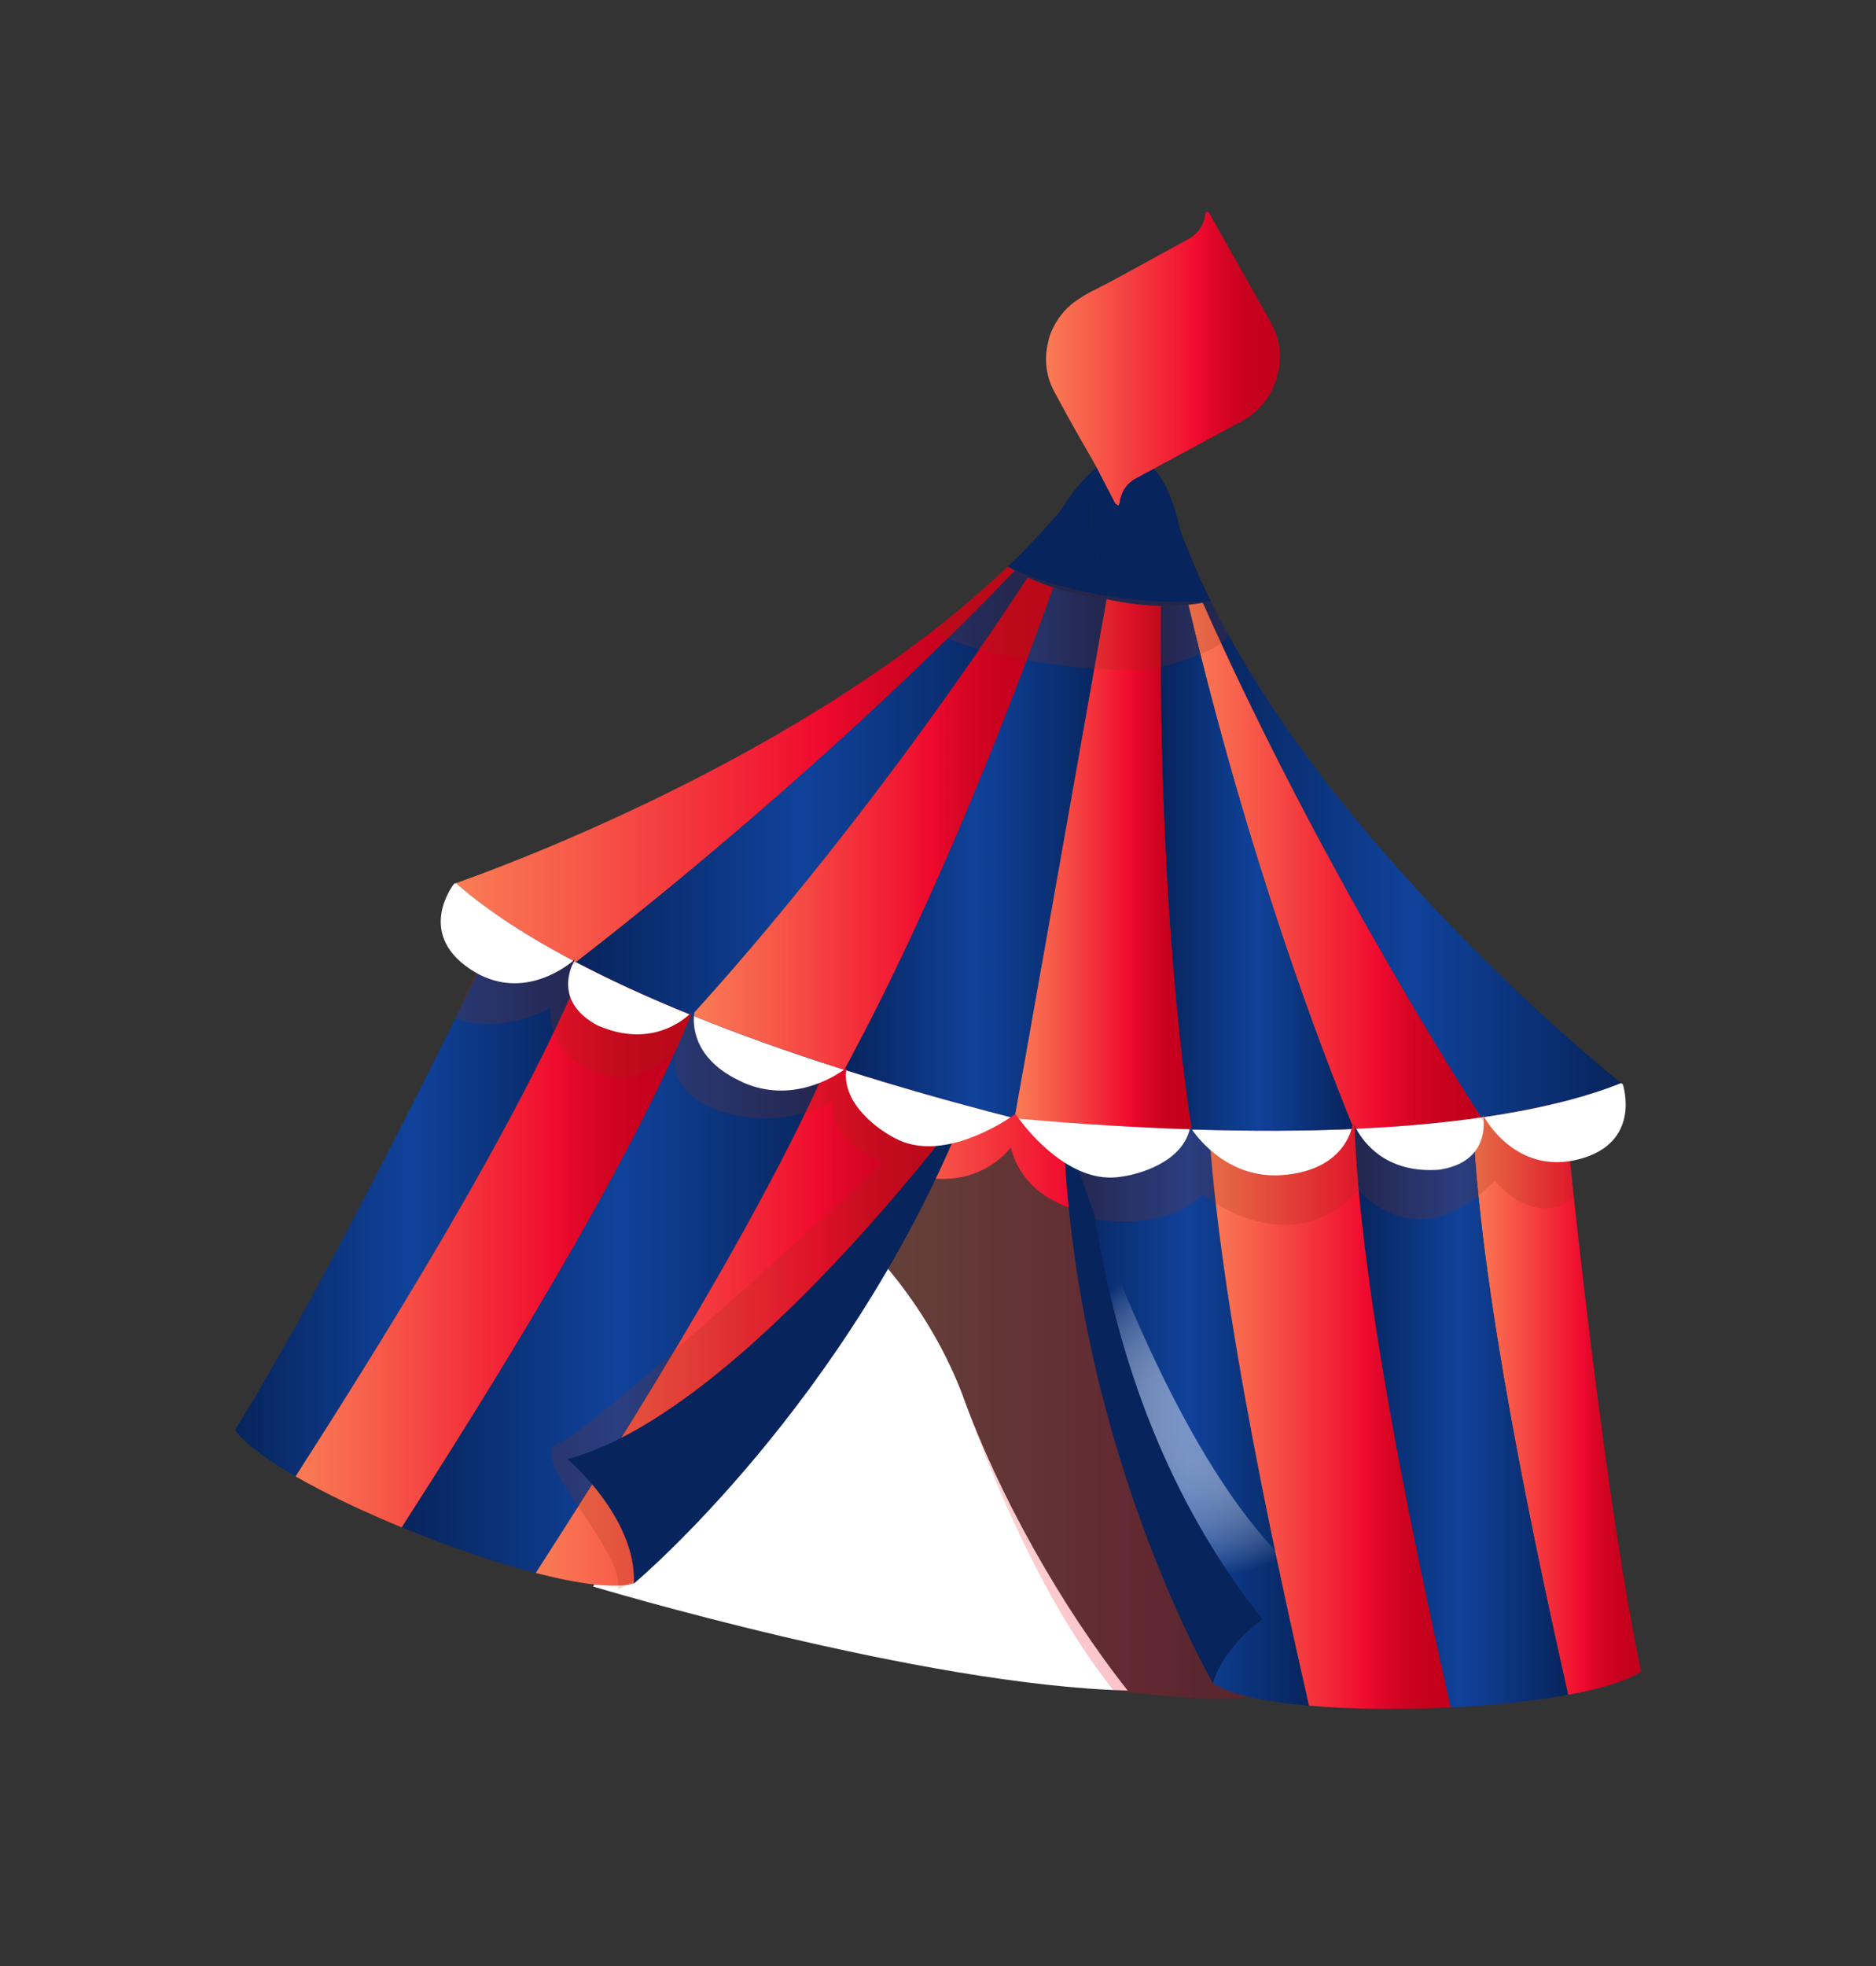 <svg width="21" height="22" viewBox="0 0 21 22" fill="none" xmlns="http://www.w3.org/2000/svg">
<rect x="0" y="0" width="21" height="22" fill="#333333" stroke="none"/>
<g clip-path="url(#clip0_282_40228)">
<path d="M10.781 15.626C10.496 14.865 9.945 14.059 9.22 13.5L6.639 17.753C6.639 17.753 10.316 18.86 12.623 18.917C11.87 17.964 11.171 16.711 10.781 15.626Z" fill="white"/>
<path d="M11.315 12.843C11.517 13.618 12.488 13.691 13.226 13.595C12.953 13.035 12.75 12.666 12.75 12.666L10.479 11.425L9.608 12.859C10.129 13.235 10.862 13.374 11.315 12.843Z" fill="url(#paint0_linear_282_40228)"/>
<path opacity="0.25" d="M11.315 12.843C10.862 13.374 10.129 13.235 9.608 12.859L9.219 13.5C9.944 14.059 10.495 14.865 10.78 15.626C11.17 16.711 11.708 17.958 12.461 18.911C12.922 18.974 13.671 19.051 13.978 18.987C15.488 18.673 14.042 15.275 13.225 13.595C12.487 13.691 11.516 13.618 11.314 12.843H11.315Z" fill="url(#paint1_linear_282_40228)"/>
<path d="M5.66 10.244C5.66 10.244 3.825 14.081 2.631 16.002C2.74 16.154 2.985 16.334 3.308 16.521C4.113 15.264 5.847 12.534 6.569 10.711C6.24 10.56 5.93 10.404 5.659 10.244H5.66Z" fill="url(#paint2_linear_282_40228)"/>
<path d="M6.57 10.711C5.847 12.534 4.113 15.264 3.309 16.521C3.643 16.713 4.061 16.912 4.498 17.092C5.299 15.842 7.072 13.056 7.793 11.218C7.376 11.06 6.959 10.89 6.57 10.711Z" fill="url(#paint3_linear_282_40228)"/>
<path d="M9.332 11.755C8.504 13.713 6.673 16.544 5.996 17.601C6.482 17.727 6.888 17.781 7.096 17.718C7.096 17.718 9.682 15.311 10.859 12.212C10.859 12.212 10.211 12.037 9.332 11.755Z" fill="url(#paint4_linear_282_40228)"/>
<path d="M7.792 11.218C7.071 13.055 5.299 15.842 4.498 17.091C5.004 17.299 5.536 17.482 5.996 17.601C6.673 16.544 8.504 13.713 9.332 11.754C8.864 11.603 8.329 11.421 7.792 11.217V11.218Z" fill="url(#paint5_linear_282_40228)"/>
<path opacity="0.2" d="M5.101 11.39C5.101 11.39 5.504 11.605 6.162 11.28C6.162 11.28 6.106 11.789 6.654 11.997C7.203 12.205 7.571 11.741 7.571 11.741C7.571 11.741 7.4 12.233 8.098 12.445C8.797 12.657 9.326 12.319 9.326 12.319C9.326 12.319 9.22 12.729 9.89 13.007C9.89 13.007 6.648 16.005 6.254 16.148C5.86 16.292 6.996 17.34 6.918 17.781C6.918 17.781 7.142 17.77 8.123 16.625C9.104 15.48 10.282 13.791 10.728 12.559C10.402 12.478 8.326 11.612 7.718 11.351C7.111 11.09 5.589 10.256 5.589 10.256L5.1 11.39L5.101 11.39Z" fill="#992F13"/>
<path d="M10.831 12.373C10.831 12.373 8.296 15.816 6.352 16.327C6.352 16.327 7.127 16.979 7.096 17.72C7.096 17.72 9.513 15.701 10.831 12.373L10.831 12.373Z" fill="#07245C"/>
<path d="M11.36 6.385C11.334 6.369 11.307 6.355 11.281 6.339C9.036 8.491 5.4 9.779 5.104 9.882C5.378 10.124 5.792 10.421 6.416 10.751C6.431 10.739 6.439 10.731 6.439 10.731C6.439 10.731 6.433 10.74 6.425 10.756C6.432 10.76 6.439 10.763 6.446 10.767C7.131 10.239 9.322 8.504 11.36 6.385L11.36 6.385Z" fill="url(#paint6_linear_282_40228)"/>
<path d="M6.426 10.756C6.42 10.767 6.413 10.781 6.405 10.799C6.418 10.789 6.433 10.778 6.447 10.767C6.44 10.763 6.433 10.759 6.426 10.756Z" fill="#F2E4D0"/>
<path d="M5.083 9.889C5.083 9.889 4.647 10.435 5.265 10.846C5.81 11.208 6.308 10.842 6.417 10.751C5.793 10.421 5.378 10.124 5.104 9.882C5.092 9.886 5.083 9.889 5.083 9.889Z" fill="white"/>
<path d="M7.772 11.329C8.367 10.675 9.888 8.925 11.505 6.46C11.455 6.436 11.407 6.411 11.361 6.385C9.323 8.503 7.132 10.239 6.447 10.767C6.801 10.952 7.221 11.148 7.719 11.351C7.758 11.315 7.78 11.289 7.78 11.289C7.78 11.289 7.776 11.304 7.772 11.329Z" fill="url(#paint7_linear_282_40228)"/>
<path d="M6.405 10.799C6.347 10.936 6.274 11.249 6.684 11.472C7.225 11.711 7.583 11.472 7.718 11.351C7.22 11.149 6.8 10.953 6.447 10.767C6.432 10.778 6.418 10.789 6.405 10.799Z" fill="white"/>
<path d="M11.367 12.465L12.388 6.705C12.181 6.679 11.98 6.636 11.79 6.574C10.764 9.442 9.857 11.227 9.451 11.969C9.467 11.957 9.475 11.951 9.475 11.951C9.474 11.96 9.473 11.969 9.472 11.978C10.022 12.152 10.634 12.328 11.313 12.503C11.346 12.48 11.367 12.465 11.367 12.465Z" fill="url(#paint8_linear_282_40228)"/>
<path d="M9.472 11.978C9.428 12.347 9.823 12.647 10.06 12.757C10.534 12.975 11.133 12.621 11.313 12.503C10.633 12.328 10.022 12.152 9.472 11.978Z" fill="white"/>
<path d="M8.316 12.112C8.858 12.353 9.334 12.052 9.448 11.97C8.808 11.767 8.252 11.566 7.768 11.37C7.757 11.528 7.798 11.88 8.316 12.111V12.112Z" fill="white"/>
<path d="M11.79 6.574C11.691 6.541 11.596 6.503 11.505 6.46C9.889 8.925 8.367 10.675 7.773 11.329C7.771 11.341 7.769 11.355 7.769 11.37C8.253 11.566 8.809 11.766 9.449 11.97C9.449 11.969 9.45 11.969 9.451 11.968C9.857 11.227 10.764 9.442 11.79 6.573L11.79 6.574Z" fill="url(#paint9_linear_282_40228)"/>
<path d="M17.501 12.276C17.501 12.276 17.907 16.497 18.37 18.702C18.215 18.809 17.922 18.897 17.554 18.965C17.229 17.514 16.538 14.368 16.484 12.413C16.846 12.38 17.192 12.336 17.501 12.276Z" fill="url(#paint10_linear_282_40228)"/>
<path d="M16.483 12.413C16.537 14.368 17.228 17.514 17.553 18.965C17.172 19.035 16.711 19.083 16.237 19.106C15.914 17.664 15.204 14.451 15.158 12.482C15.604 12.472 16.056 12.451 16.483 12.413V12.413Z" fill="url(#paint11_linear_282_40228)"/>
<path d="M13.525 12.474C13.631 14.593 14.379 17.867 14.653 19.087C14.152 19.043 13.752 18.959 13.578 18.831C13.578 18.831 11.973 15.704 11.932 12.396C11.932 12.396 12.601 12.448 13.526 12.474H13.525Z" fill="url(#paint12_linear_282_40228)"/>
<path d="M15.159 12.482C15.205 14.451 15.914 17.664 16.238 19.106C15.69 19.133 15.127 19.128 14.653 19.086C14.379 17.866 13.631 14.593 13.525 12.474C14.019 12.487 14.584 12.494 15.159 12.481V12.482Z" fill="url(#paint13_linear_282_40228)"/>
<path opacity="0.2" d="M12.044 13.603C12.044 13.603 12.983 13.856 13.465 13.366C13.465 13.366 14.439 14.166 15.209 13.314C15.209 13.314 15.857 14.121 16.733 13.21C16.733 13.21 17.153 13.754 17.618 13.401L17.563 12.31L11.932 12.396L12.044 13.603H12.044Z" fill="#992F13"/>
<path opacity="0.45" d="M14.133 18.12C14.443 17.887 14.756 17.769 14.756 17.769C13.639 17.007 12.728 14.893 12.255 13.604C12.506 15.243 13.1 16.828 14.133 18.12Z" fill="url(#paint14_radial_282_40228)"/>
<path d="M12.255 13.604C12.029 12.986 11.902 12.557 11.902 12.557C11.998 16.128 13.577 18.833 13.577 18.833C13.673 18.531 13.902 18.293 14.133 18.12C13.101 16.829 12.506 15.243 12.255 13.604Z" fill="#07245C"/>
<path d="M12.541 6.735C12.89 6.795 13.239 6.801 13.555 6.728C13.423 6.46 13.305 6.188 13.206 5.916C13.206 5.916 13.068 5.137 12.67 5.117C12.547 5.081 12.424 5.127 12.312 5.206C12.118 5.757 12.225 6.298 12.541 6.735Z" fill="#07245C"/>
<path d="M12.312 5.206C12.074 5.373 11.89 5.69 11.89 5.69C11.704 5.914 11.499 6.13 11.282 6.338C11.595 6.536 11.982 6.654 12.389 6.705C12.439 6.716 12.49 6.726 12.541 6.735C12.226 6.298 12.118 5.758 12.312 5.206H12.312Z" fill="#07245C"/>
<path d="M13.464 6.746C13.494 6.74 13.525 6.735 13.554 6.728C14.926 9.502 17.904 11.925 18.148 12.12C17.807 12.256 17.314 12.397 16.614 12.5C16.605 12.484 16.599 12.474 16.599 12.474C16.599 12.474 16.601 12.485 16.604 12.502C16.596 12.503 16.588 12.504 16.579 12.505C16.117 11.781 14.652 9.418 13.464 6.746Z" fill="url(#paint15_linear_282_40228)"/>
<path d="M16.604 12.502C16.606 12.514 16.607 12.531 16.609 12.55C16.6 12.536 16.59 12.521 16.58 12.505C16.588 12.504 16.596 12.503 16.604 12.502H16.604Z" fill="#F2E4D0"/>
<path d="M18.166 12.134C18.166 12.134 18.388 12.793 17.666 12.974C17.028 13.133 16.686 12.623 16.614 12.501C17.315 12.398 17.807 12.256 18.148 12.12C18.159 12.129 18.166 12.135 18.166 12.135V12.134Z" fill="white"/>
<path d="M15.139 12.594C14.805 11.78 13.975 9.626 13.303 6.768C13.357 6.763 13.411 6.755 13.464 6.745C14.652 9.418 16.117 11.78 16.579 12.505C16.182 12.562 15.72 12.606 15.182 12.631C15.156 12.584 15.145 12.553 15.145 12.553C15.145 12.553 15.144 12.568 15.139 12.593L15.139 12.594Z" fill="url(#paint16_linear_282_40228)"/>
<path d="M16.608 12.55C16.615 12.698 16.576 13.017 16.113 13.089C15.522 13.135 15.267 12.79 15.182 12.631C15.72 12.607 16.182 12.562 16.579 12.505C16.589 12.521 16.599 12.536 16.608 12.55Z" fill="white"/>
<path d="M11.366 12.465L12.388 6.705C12.591 6.75 12.796 6.776 12.995 6.781C12.974 9.822 13.213 11.804 13.34 12.636C13.33 12.62 13.324 12.611 13.324 12.611C13.323 12.62 13.32 12.628 13.317 12.638C12.74 12.618 12.104 12.58 11.405 12.519C11.381 12.486 11.367 12.465 11.367 12.465H11.366Z" fill="url(#paint17_linear_282_40228)"/>
<path d="M13.317 12.638C13.231 12.999 12.756 13.151 12.496 13.174C11.975 13.222 11.532 12.69 11.404 12.518C12.104 12.58 12.739 12.618 13.317 12.637V12.638Z" fill="white"/>
<path d="M14.358 13.149C13.765 13.196 13.421 12.753 13.342 12.639C14.014 12.661 14.606 12.657 15.129 12.634C15.085 12.786 14.925 13.104 14.358 13.149L14.358 13.149Z" fill="white"/>
<path d="M12.995 6.78C13.1 6.783 13.203 6.778 13.303 6.768C13.976 9.626 14.805 11.78 15.139 12.594C15.137 12.604 15.133 12.619 15.129 12.634C14.607 12.656 14.014 12.66 13.342 12.638C13.342 12.637 13.341 12.636 13.34 12.635C13.213 11.803 12.974 9.821 12.995 6.78Z" fill="url(#paint18_linear_282_40228)"/>
<path opacity="0.2" d="M13.554 6.728C13.554 6.728 12.307 6.829 11.281 6.339C11.281 6.339 10.782 6.797 10.519 6.999C10.256 7.201 12.351 7.65 13.085 7.439C13.82 7.229 13.741 7.086 13.741 7.086L13.554 6.728Z" fill="#992F13"/>
<path d="M12.486 5.637L12.517 5.654C12.526 5.659 12.529 5.632 12.534 5.623C12.54 5.566 12.56 5.511 12.592 5.463C12.625 5.415 12.669 5.376 12.721 5.35L13.871 4.729C13.98 4.676 14.076 4.598 14.151 4.502C14.226 4.407 14.278 4.296 14.304 4.179C14.351 3.995 14.327 3.802 14.237 3.635C14.194 3.544 14.14 3.46 14.092 3.371L13.858 2.956L13.538 2.388C13.538 2.388 13.527 2.362 13.507 2.371C13.486 2.38 13.495 2.393 13.49 2.402C13.484 2.459 13.464 2.514 13.431 2.562C13.398 2.609 13.354 2.648 13.303 2.675L13.175 2.746C12.877 2.904 12.591 3.073 12.282 3.229C12.187 3.274 12.096 3.328 12.011 3.391C11.917 3.465 11.841 3.561 11.789 3.669C11.762 3.719 11.743 3.774 11.733 3.829C11.685 4.017 11.71 4.216 11.804 4.387C11.889 4.547 11.978 4.707 12.068 4.866L12.255 5.192L12.486 5.637V5.637Z" fill="url(#paint19_linear_282_40228)"/>
</g>
<defs>
<linearGradient id="paint0_linear_282_40228" x1="9.608" y1="12.527" x2="13.226" y2="12.527" gradientUnits="userSpaceOnUse">
<stop stop-color="#FA7C55"/>
<stop offset="0.2" stop-color="#F75C4A"/>
<stop offset="0.65" stop-color="#F00B2E"/>
<stop offset="0.69" stop-color="#E5082A"/>
<stop offset="0.78" stop-color="#D20422"/>
<stop offset="0.87" stop-color="#C7011E"/>
<stop offset="0.97" stop-color="#C3001C"/>
</linearGradient>
<linearGradient id="paint1_linear_282_40228" x1="9.219" y1="15.927" x2="14.638" y2="15.927" gradientUnits="userSpaceOnUse">
<stop stop-color="#FA7C55"/>
<stop offset="0.2" stop-color="#F75C4A"/>
<stop offset="0.65" stop-color="#F00B2E"/>
<stop offset="0.69" stop-color="#E5082A"/>
<stop offset="0.78" stop-color="#D20422"/>
<stop offset="0.87" stop-color="#C7011E"/>
<stop offset="0.97" stop-color="#C3001C"/>
</linearGradient>
<linearGradient id="paint2_linear_282_40228" x1="2.631" y1="13.383" x2="6.57" y2="13.383" gradientUnits="userSpaceOnUse">
<stop stop-color="#07245C"/>
<stop offset="0.5" stop-color="#10429B"/>
<stop offset="1" stop-color="#07245C"/>
</linearGradient>
<linearGradient id="paint3_linear_282_40228" x1="3.308" y1="13.901" x2="7.793" y2="13.901" gradientUnits="userSpaceOnUse">
<stop stop-color="#FA7C55"/>
<stop offset="0.2" stop-color="#F75C4A"/>
<stop offset="0.65" stop-color="#F00B2E"/>
<stop offset="0.69" stop-color="#E5082A"/>
<stop offset="0.78" stop-color="#D20422"/>
<stop offset="0.87" stop-color="#C7011E"/>
<stop offset="0.97" stop-color="#C3001C"/>
</linearGradient>
<linearGradient id="paint4_linear_282_40228" x1="5.996" y1="14.749" x2="10.859" y2="14.749" gradientUnits="userSpaceOnUse">
<stop stop-color="#FA7C55"/>
<stop offset="0.2" stop-color="#F75C4A"/>
<stop offset="0.65" stop-color="#F00B2E"/>
<stop offset="0.69" stop-color="#E5082A"/>
<stop offset="0.78" stop-color="#D20422"/>
<stop offset="0.87" stop-color="#C7011E"/>
<stop offset="0.97" stop-color="#C3001C"/>
</linearGradient>
<linearGradient id="paint5_linear_282_40228" x1="4.498" y1="14.409" x2="9.332" y2="14.409" gradientUnits="userSpaceOnUse">
<stop stop-color="#07245C"/>
<stop offset="0.5" stop-color="#10429B"/>
<stop offset="1" stop-color="#07245C"/>
</linearGradient>
<linearGradient id="paint6_linear_282_40228" x1="5.104" y1="8.553" x2="11.36" y2="8.553" gradientUnits="userSpaceOnUse">
<stop stop-color="#FA7C55"/>
<stop offset="0.2" stop-color="#F75C4A"/>
<stop offset="0.65" stop-color="#F00B2E"/>
<stop offset="0.69" stop-color="#E5082A"/>
<stop offset="0.78" stop-color="#D20422"/>
<stop offset="0.87" stop-color="#C7011E"/>
<stop offset="0.97" stop-color="#C3001C"/>
</linearGradient>
<linearGradient id="paint7_linear_282_40228" x1="6.447" y1="8.868" x2="11.504" y2="8.868" gradientUnits="userSpaceOnUse">
<stop stop-color="#07245C"/>
<stop offset="0.5" stop-color="#10429B"/>
<stop offset="1" stop-color="#07245C"/>
</linearGradient>
<linearGradient id="paint8_linear_282_40228" x1="9.451" y1="9.538" x2="12.388" y2="9.538" gradientUnits="userSpaceOnUse">
<stop stop-color="#07245C"/>
<stop offset="0.5" stop-color="#10429B"/>
<stop offset="1" stop-color="#07245C"/>
</linearGradient>
<linearGradient id="paint9_linear_282_40228" x1="7.769" y1="9.215" x2="11.79" y2="9.215" gradientUnits="userSpaceOnUse">
<stop stop-color="#FA7C55"/>
<stop offset="0.2" stop-color="#F75C4A"/>
<stop offset="0.65" stop-color="#F00B2E"/>
<stop offset="0.69" stop-color="#E5082A"/>
<stop offset="0.78" stop-color="#D20422"/>
<stop offset="0.87" stop-color="#C7011E"/>
<stop offset="0.97" stop-color="#C3001C"/>
</linearGradient>
<linearGradient id="paint10_linear_282_40228" x1="16.484" y1="15.62" x2="18.37" y2="15.62" gradientUnits="userSpaceOnUse">
<stop stop-color="#FA7C55"/>
<stop offset="0.2" stop-color="#F75C4A"/>
<stop offset="0.65" stop-color="#F00B2E"/>
<stop offset="0.69" stop-color="#E5082A"/>
<stop offset="0.78" stop-color="#D20422"/>
<stop offset="0.87" stop-color="#C7011E"/>
<stop offset="0.97" stop-color="#C3001C"/>
</linearGradient>
<linearGradient id="paint11_linear_282_40228" x1="15.159" y1="15.76" x2="17.553" y2="15.76" gradientUnits="userSpaceOnUse">
<stop stop-color="#07245C"/>
<stop offset="0.5" stop-color="#10429B"/>
<stop offset="1" stop-color="#07245C"/>
</linearGradient>
<linearGradient id="paint12_linear_282_40228" x1="11.931" y1="15.741" x2="14.653" y2="15.741" gradientUnits="userSpaceOnUse">
<stop stop-color="#07245C"/>
<stop offset="0.5" stop-color="#10429B"/>
<stop offset="1" stop-color="#07245C"/>
</linearGradient>
<linearGradient id="paint13_linear_282_40228" x1="13.525" y1="15.799" x2="16.238" y2="15.799" gradientUnits="userSpaceOnUse">
<stop stop-color="#FA7C55"/>
<stop offset="0.2" stop-color="#F75C4A"/>
<stop offset="0.65" stop-color="#F00B2E"/>
<stop offset="0.69" stop-color="#E5082A"/>
<stop offset="0.78" stop-color="#D20422"/>
<stop offset="0.87" stop-color="#C7011E"/>
<stop offset="0.97" stop-color="#C3001C"/>
</linearGradient>
<radialGradient id="paint14_radial_282_40228" cx="0" cy="0" r="1" gradientUnits="userSpaceOnUse" gradientTransform="translate(13.505 15.862) scale(1.848 1.818)">
<stop stop-color="white"/>
<stop offset="0.32" stop-color="white" stop-opacity="0.95"/>
<stop offset="0.44" stop-color="white" stop-opacity="0.89"/>
<stop offset="0.54" stop-color="white" stop-opacity="0.8"/>
<stop offset="0.64" stop-color="white" stop-opacity="0.69"/>
<stop offset="0.73" stop-color="white" stop-opacity="0.55"/>
<stop offset="0.82" stop-color="white" stop-opacity="0.39"/>
<stop offset="0.9" stop-color="white" stop-opacity="0.21"/>
<stop offset="0.98" stop-color="white" stop-opacity="0"/>
</radialGradient>
<linearGradient id="paint15_linear_282_40228" x1="13.464" y1="9.617" x2="18.148" y2="9.617" gradientUnits="userSpaceOnUse">
<stop stop-color="#07245C"/>
<stop offset="0.5" stop-color="#10429B"/>
<stop offset="1" stop-color="#07245C"/>
</linearGradient>
<linearGradient id="paint16_linear_282_40228" x1="13.303" y1="9.689" x2="16.58" y2="9.689" gradientUnits="userSpaceOnUse">
<stop stop-color="#FA7C55"/>
<stop offset="0.2" stop-color="#F75C4A"/>
<stop offset="0.65" stop-color="#F00B2E"/>
<stop offset="0.69" stop-color="#E5082A"/>
<stop offset="0.78" stop-color="#D20422"/>
<stop offset="0.87" stop-color="#C7011E"/>
<stop offset="0.97" stop-color="#C3001C"/>
</linearGradient>
<linearGradient id="paint17_linear_282_40228" x1="11.366" y1="9.671" x2="13.34" y2="9.671" gradientUnits="userSpaceOnUse">
<stop stop-color="#FA7C55"/>
<stop offset="0.2" stop-color="#F75C4A"/>
<stop offset="0.65" stop-color="#F00B2E"/>
<stop offset="0.69" stop-color="#E5082A"/>
<stop offset="0.78" stop-color="#D20422"/>
<stop offset="0.87" stop-color="#C7011E"/>
<stop offset="0.97" stop-color="#C3001C"/>
</linearGradient>
<linearGradient id="paint18_linear_282_40228" x1="12.995" y1="9.711" x2="15.139" y2="9.711" gradientUnits="userSpaceOnUse">
<stop stop-color="#07245C"/>
<stop offset="0.5" stop-color="#10429B"/>
<stop offset="1" stop-color="#07245C"/>
</linearGradient>
<linearGradient id="paint19_linear_282_40228" x1="11.709" y1="4.012" x2="14.327" y2="4.012" gradientUnits="userSpaceOnUse">
<stop stop-color="#FA7C55"/>
<stop offset="0.2" stop-color="#F75C4A"/>
<stop offset="0.65" stop-color="#F00B2E"/>
<stop offset="0.69" stop-color="#E5082A"/>
<stop offset="0.78" stop-color="#D20422"/>
<stop offset="0.87" stop-color="#C7011E"/>
<stop offset="0.97" stop-color="#C3001C"/>
</linearGradient>
<clipPath id="clip0_282_40228">
<rect width="15.739" height="16.754" fill="white" transform="translate(2.631 2.369)"/>
</clipPath>
</defs>
</svg>
